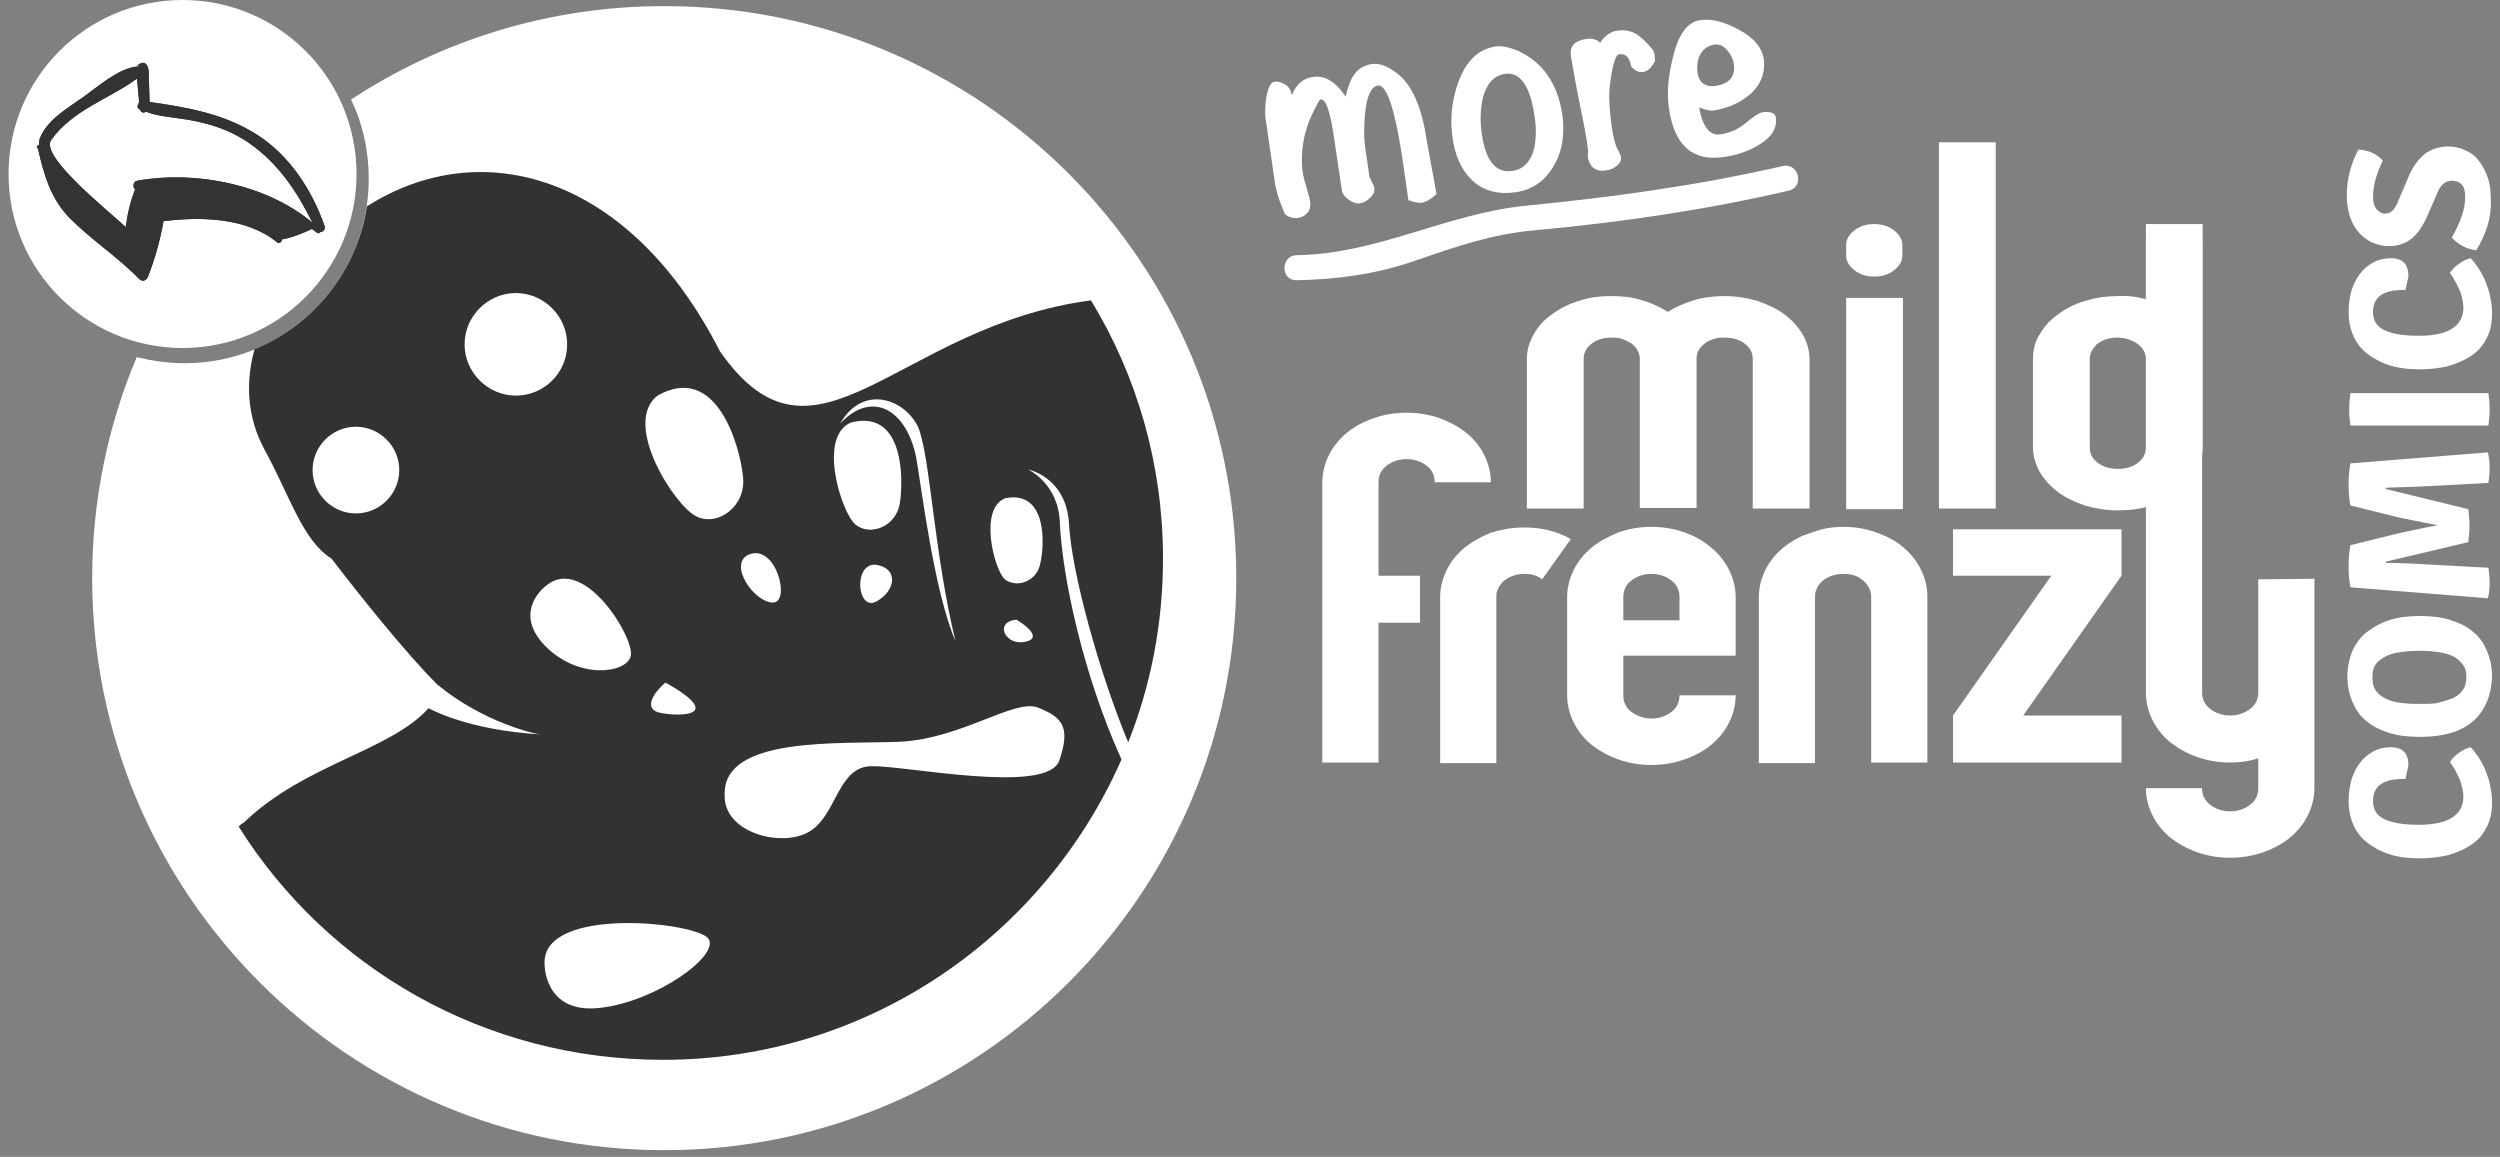 <?xml version="1.0" encoding="utf-8"?>
<!-- Generator: Adobe Illustrator 19.2.1, SVG Export Plug-In . SVG Version: 6.00 Build 0)  -->
<svg version="1.1" xmlns="http://www.w3.org/2000/svg" xmlns:xlink="http://www.w3.org/1999/xlink" x="0px" y="0px"
	 viewBox="0 0 409.5 189.5" style="enable-background:new 0 0 409.5 189.5;" xml:space="preserve">
<rect x="0" y="0" width="409.5" height="189.5" fill="#808080" stroke="none"/>
<style type="text/css">
	.st0{fill:#FFFFFF;}
	.st1{clip-path:url(#SVGID_2_);fill:#333333;}
	.st2{fill:#333232;}
</style>
<g id="Layer_2">
</g>
<g id="Layer_1">
	<g>
		<g>
			<path class="st0" d="M311.6,41.9c0,0.9-0.5,1.7-1.4,2.4s-2,1-3.2,1s-2.3-0.3-3.2-1c-0.9-0.7-1.4-1.5-1.4-2.4v-1.8
				c0-0.9,0.5-1.7,1.4-2.4s2-1,3.2-1s2.3,0.3,3.2,1c0.9,0.7,1.4,1.5,1.4,2.4V41.9z"/>
			<rect x="302.4" y="48.8" class="st0" width="9.3" height="34.6"/>
			<path class="st0" d="M326.9,23.3v60h-9.3v-60C317.6,23.3,326.9,23.3,326.9,23.3z"/>
			<path class="st0" d="M273.2,51.1c1.2-0.8,2.6-1.4,4.2-1.9s3.3-0.7,5.1-0.7c1.9,0,3.7,0.3,5.4,0.8c1.7,0.6,3.2,1.3,4.4,2.2
				c1.2,0.9,2.2,2,3,3.3c0.7,1.3,1.1,2.6,1.1,4v24.5h-9.3V58.8c0-1-0.4-1.8-1.3-2.5s-2-1-3.3-1c-0.5,0-0.9,0-1.3,0.1l0,0
				c-0.8,0.2-1.4,0.4-2,0.9l0,0l0,0c-0.9,0.7-1.3,1.5-1.3,2.4l0,0v24.5h-9.3V58.8c0-1-0.5-1.8-1.3-2.5c-0.6-0.4-1.3-0.7-2-0.9l0,0
				c-0.4-0.1-0.8-0.1-1.3-0.1c-1.3,0-2.4,0.3-3.3,1s-1.3,1.5-1.3,2.5v24.5h-9.3V58.8c0-1.4,0.4-2.8,1.1-4c0.7-1.3,1.7-2.4,3-3.3
				c1.2-0.9,2.7-1.7,4.4-2.2c1.7-0.6,3.5-0.8,5.4-0.8c1.8,0,3.5,0.2,5,0.7C270.5,49.6,271.9,50.3,273.2,51.1L273.2,51.1"/>
			<path class="st0" d="M351.5,49V36.7h9.3v22.1l0,0v14.5c0,1.4-0.4,2.8-1.1,4c-0.7,1.3-1.7,2.4-3,3.3c-1.2,0.9-2.7,1.7-4.4,2.2
				c-1.7,0.6-3.5,0.8-5.4,0.8s-3.7-0.3-5.4-0.8c-1.7-0.6-3.2-1.3-4.4-2.2c-1.2-0.9-2.2-2-3-3.3c-0.7-1.3-1.1-2.6-1.1-4v-2.6l0,0
				V58.8l0,0c0-1.2,0.2-2.3,0.7-3.3c0.1-0.2,0.2-0.5,0.4-0.7c0.7-1.3,1.7-2.4,3-3.3l0,0c1.2-0.9,2.7-1.7,4.4-2.2
				c0.1,0,0.3-0.1,0.4-0.1c1.6-0.5,3.3-0.7,5-0.7l0,0l0,0l0,0l0,0l0,0C348.5,48.4,350,48.6,351.5,49 M346.9,55.3
				c-1.3,0-2.4,0.3-3.3,1c-0.2,0.1-0.3,0.2-0.4,0.4c-0.6,0.6-0.9,1.3-0.9,2.1l0,0v14.5c0,1,0.4,1.8,1.3,2.5c0.9,0.7,2,1,3.3,1
				s2.4-0.3,3.3-1s1.3-1.5,1.3-2.5v-3l0,0V58.8c0-1-0.5-1.8-1.4-2.5C349.2,55.7,348.1,55.3,346.9,55.3"/>
		</g>
		<g>
			<path class="st0" d="M230.4,75.2c-1.3,0-2.4,0.4-3.3,1.1c-0.9,0.7-1.3,1.6-1.3,2.7v15.3h6.8v7.7h-6.8v22.9h-9.2V79
				c0-1.6,0.4-3.1,1.1-4.5c0.7-1.4,1.7-2.6,2.9-3.6s2.7-1.8,4.4-2.4c1.7-0.6,3.5-0.9,5.4-0.9s3.7,0.3,5.4,0.9
				c1.7,0.6,3.1,1.4,4.4,2.4c1.2,1,2.2,2.2,2.9,3.6c0.7,1.4,1.1,2.9,1.1,4.5H235c0-1.1-0.4-2-1.3-2.7
				C232.8,75.6,231.7,75.2,230.4,75.2z"/>
			<path class="st0" d="M270.5,117.7c1.3,0,2.4-0.4,3.3-1.1c0.9-0.7,1.3-1.6,1.3-2.7h9.2c0,1.6-0.4,3.1-1.1,4.5s-1.7,2.6-2.9,3.6
				c-1.2,1-2.7,1.8-4.4,2.4c-1.7,0.6-3.5,0.9-5.4,0.9s-3.7-0.3-5.4-0.9c-1.7-0.6-3.1-1.4-4.4-2.4c-1.2-1-2.2-2.2-2.9-3.6
				c-0.7-1.4-1.1-2.9-1.1-4.5V97.8c0-1.6,0.4-3.1,1.1-4.5s1.7-2.6,2.9-3.6c1.2-1,2.7-1.8,4.4-2.5c1.7-0.6,3.5-0.9,5.4-0.9
				s3.7,0.3,5.4,0.9c1.7,0.6,3.1,1.4,4.4,2.5c1.2,1,2.2,2.2,2.9,3.6c0.7,1.4,1.1,2.9,1.1,4.5v9.6h-18.4v6.5c0,1.1,0.4,2,1.3,2.7
				C268.2,117.3,269.3,117.7,270.5,117.7z M265.9,101.6h9.2v-3.8c0-1.1-0.4-2-1.3-2.7s-2-1.1-3.3-1.1c-1.3,0-2.4,0.4-3.3,1.1
				s-1.3,1.6-1.3,2.7L265.9,101.6L265.9,101.6z"/>
			<path class="st0" d="M319.9,86.7h27.6v7.6l-16.1,22.9h16.1v7.7h-27.6v-7.7L336,94.3h-16.1V86.7z"/>
			<path class="st0" d="M379.1,94.8v34.3c0,1.6-0.4,3.1-1.1,4.5s-1.7,2.6-2.9,3.6c-1.2,1-2.7,1.8-4.4,2.4c-1.7,0.6-3.5,0.9-5.4,0.9
				s-3.7-0.3-5.4-0.9c-1.7-0.6-3.1-1.4-4.4-2.4c-1.2-1-2.2-2.2-2.9-3.6c-0.7-1.4-1.1-2.9-1.1-4.5h9.2c0,1.1,0.4,2,1.3,2.7
				s2,1.1,3.3,1.1s2.4-0.4,3.3-1.1s1.3-1.6,1.3-2.7v-4.9c-1.5,0.5-3,0.7-4.6,0.7c-1.9,0-3.7-0.3-5.4-0.9c-1.7-0.6-3.1-1.4-4.4-2.4
				c-1.2-1-2.2-2.2-2.9-3.6c-0.7-1.4-1.1-2.9-1.1-4.5V39.9h9.2v73.5c0,1.1,0.4,2,1.3,2.7s2,1.1,3.3,1.1s2.4-0.4,3.3-1.1
				s1.3-1.6,1.3-2.7V94.9L379.1,94.8z"/>
			<path class="st0" d="M244.5,87.2c0.5-0.2,1-0.3,1.5-0.4c1.2-0.3,2.4-0.4,3.7-0.4c2.8,0,5.3,0.6,7.6,1.9l-4.7,6.6
				c-0.7-0.6-1.7-0.9-2.9-0.9c-1.3,0-2.4,0.4-3.3,1.1c-0.1,0.1-0.3,0.2-0.4,0.4l0,0c-0.2,0.3-0.5,0.6-0.6,0.9
				c-0.1,0.2-0.1,0.3-0.2,0.5l0,0c-0.1,0.3-0.1,0.6-0.1,0.9v7.4l0,0V125h-9.2v-23.8l0,0v-3.4c0-1.6,0.4-3.1,1.1-4.5
				c0.7-1.4,1.7-2.6,2.9-3.6c1-0.8,2.2-1.5,3.5-2.1l0,0c0.2-0.1,0.3-0.1,0.5-0.2c0.1-0.1,0.3-0.1,0.4-0.2
				C244.4,87.2,244.4,87.2,244.5,87.2"/>
			<path class="st0" d="M298.4,86.7L298.4,86.7c1.2-0.3,2.4-0.4,3.7-0.4l0,0l0,0l0,0l0,0c2.7,0,5.2,0.7,7.5,1.9l0,0
				c0.8,0.4,1.5,0.9,2.1,1.4c1.2,1,2.2,2.2,2.9,3.6c0.7,1.4,1.1,2.9,1.1,4.5v27.2h-9.2V97.8c0-1.1-0.5-2-1.3-2.7
				c-0.1-0.1-0.2-0.2-0.3-0.2l0,0c-0.2-0.2-0.5-0.4-0.8-0.5c-0.6-0.3-1.4-0.4-2.2-0.4c-1.3,0-2.4,0.4-3.3,1.1l0,0
				c-0.1,0.1-0.3,0.2-0.4,0.4l0,0c-0.3,0.3-0.5,0.6-0.6,0.9c-0.1,0.2-0.1,0.3-0.2,0.5l0,0c-0.1,0.3-0.1,0.6-0.1,0.9l0,0l0,0l0,0v7.4
				l0,0V125h-5.1l0,0h-4.1v-23.8l0,0v-3.4c0-1.6,0.4-3.1,1.1-4.5s1.7-2.6,2.9-3.6c1-0.8,2.1-1.5,3.3-2l0,0
				C296.5,87.3,297.4,87,298.4,86.7"/>
		</g>
	</g>
	<g>
		<path class="st0" d="M394,127.6h-0.4c-3.3,0-4.9,1.2-4.9,3.6c0,1.4,0.6,2.4,1.9,3s3.1,0.9,5.6,0.9c2.4,0,4.3-0.4,5.5-1.2
			c1.2-0.8,1.8-1.9,1.8-3.4c0-0.8-0.2-1.6-0.5-2.6c-0.4-0.9-0.9-2-1.7-3.1c0.4-0.6,0.9-1.1,1.5-1.5c0.7-0.5,1.3-0.8,1.9-0.9
			c0.5,0.5,0.9,1.1,1.4,1.8c0.4,0.7,0.8,1.4,1.1,2.2c0.3,0.8,0.6,1.6,0.7,2.4c0.2,0.8,0.3,1.7,0.3,2.6c0,1.7-0.3,3.1-1,4.3
			c-0.6,1.2-1.5,2.1-2.6,2.8c-1.1,0.7-2.3,1.2-3.7,1.6c-1.4,0.3-2.9,0.5-4.4,0.5c-2,0-3.7-0.2-5.2-0.7s-2.7-1.2-3.7-2
			s-1.7-1.8-2.2-3s-0.7-2.4-0.7-3.7c0-1.3,0.2-2.5,0.5-3.6c0.4-1.1,0.8-2,1.5-2.8c0.6-0.8,1.3-1.3,2.2-1.8c0.8-0.4,1.7-0.6,2.7-0.6
			c2,0,2.9,1,2.9,3C394.3,126.2,394.2,126.8,394,127.6z"/>
		<path class="st0" d="M406,117.2c-2,2.4-5.2,3.5-9.7,3.5c-1.9,0-3.6-0.2-5.1-0.7s-2.7-1.1-3.7-2c-1-0.8-1.7-1.9-2.2-3.1
			s-0.8-2.6-0.8-4.1s0.3-2.9,0.8-4.1s1.3-2.3,2.3-3.1c1-0.8,2.2-1.5,3.7-2s3.2-0.7,5.1-0.7s3.6,0.2,5.1,0.7s2.7,1.1,3.7,2
			c1,0.8,1.7,1.9,2.2,3.1s0.8,2.6,0.8,4.1C408.1,113.4,407.4,115.5,406,117.2z M401.4,114.5c1.7-0.6,2.6-1.8,2.6-3.6
			c0-0.9-0.2-1.6-0.7-2.2s-1-1-1.7-1.3s-1.5-0.5-2.3-0.6c-0.9-0.1-1.7-0.2-2.5-0.2s-1.6,0-2.6,0.1c-0.9,0.1-1.8,0.2-2.7,0.5
			c-0.8,0.3-1.5,0.7-2.1,1.3c-0.6,0.6-0.8,1.4-0.8,2.5s0.3,1.9,0.8,2.4c0.5,0.6,1.2,1,2,1.3s1.6,0.4,2.5,0.5s1.7,0.1,2.4,0.1
			c1,0,1.9,0,2.7-0.1C399.8,115,400.6,114.8,401.4,114.5z"/>
		<path class="st0" d="M407.5,98L385,96.2c-0.2-1-0.3-2.1-0.3-3.4s0.1-2.5,0.3-3.5l8.1-2c3.7-0.8,5.7-1.2,6-1.2V86
			c-0.6-0.1-2.5-0.5-6-1.2l-8.1-2c-0.2-1-0.3-2.1-0.3-3.4s0.1-2.5,0.3-3.5l22.5-1.8c0.2,0.7,0.3,1.5,0.3,2.5s-0.1,1.8-0.2,2.5
			l-9.2,0.5c-3.7,0.2-6.2,0.2-7.6,0.3v0.2l13.5,3.3c0.1,0.8,0.2,1.7,0.2,2.7s-0.1,1.9-0.2,2.7L390.8,92v0.2c2,0,4.5,0.1,7.6,0.3
			l9.2,0.5c0.1,0.6,0.2,1.5,0.2,2.5C407.8,96.5,407.7,97.4,407.5,98z"/>
		<path class="st0" d="M407.6,69.7H385c-0.1-0.7-0.2-1.6-0.2-2.6c0-1.1,0.1-2,0.2-2.7h22.6c0.1,0.7,0.2,1.6,0.2,2.7
			C407.8,68.2,407.7,69,407.6,69.7z"/>
		<path class="st0" d="M394,47.5h-0.4c-3.3,0-4.9,1.2-4.9,3.6c0,1.4,0.6,2.4,1.9,3s3.1,0.9,5.6,0.9c2.4,0,4.3-0.4,5.5-1.2
			s1.8-1.9,1.8-3.4c0-0.8-0.2-1.6-0.5-2.6c-0.4-0.9-0.9-2-1.7-3.1c0.4-0.6,0.9-1.1,1.5-1.5c0.7-0.5,1.3-0.8,1.9-0.9
			c0.5,0.5,0.9,1.1,1.4,1.8c0.4,0.7,0.8,1.4,1.1,2.2c0.3,0.8,0.6,1.6,0.7,2.4c0.2,0.8,0.3,1.7,0.3,2.6c0,1.7-0.3,3.1-1,4.3
			c-0.6,1.2-1.5,2.1-2.6,2.8s-2.3,1.2-3.7,1.6c-1.4,0.3-2.9,0.5-4.4,0.5c-2,0-3.7-0.2-5.2-0.7s-2.7-1.2-3.7-2s-1.7-1.8-2.2-3
			s-0.7-2.4-0.7-3.7s0.2-2.5,0.5-3.6c0.4-1.1,0.8-2,1.5-2.8c0.6-0.8,1.3-1.3,2.2-1.8c0.8-0.4,1.7-0.6,2.7-0.6c2,0,2.9,1,2.9,3
			C394.3,46.1,394.2,46.8,394,47.5z"/>
		<path class="st0" d="M405.6,41c-0.7-0.1-1.5-0.3-2.2-0.7c-0.7-0.4-1.3-0.8-1.8-1.4c1.4-2.4,2.2-4.6,2.2-6.7c0-0.9-0.2-1.6-0.6-2
			s-0.9-0.6-1.6-0.6c-1,0-1.9,0.7-2.4,2.1l-1.7,3.9c-0.7,1.5-1.5,2.7-2.5,3.5c-1,0.8-2.2,1.2-3.7,1.2c-1,0-1.9-0.2-2.8-0.6
			c-0.8-0.4-1.6-1-2.2-1.7s-1.1-1.6-1.4-2.6s-0.5-2.1-0.5-3.4c0-2.5,0.6-5,1.9-7.5c1.7,0.1,3,0.7,4,1.8c-1.1,2.3-1.6,4.2-1.6,6
			c0,0.9,0.2,1.5,0.6,2c0.4,0.4,0.8,0.7,1.4,0.7c0.9,0,1.6-0.7,2.1-2l1.7-4c0.7-1.7,1.6-2.9,2.7-3.8c1.1-0.8,2.4-1.2,3.8-1.2
			c1,0,2,0.2,2.8,0.6c0.9,0.4,1.6,0.9,2.2,1.7c0.6,0.7,1.1,1.7,1.5,2.8s0.5,2.4,0.5,3.9C408.1,35.7,407.2,38.4,405.6,41z"/>
	</g>
	<g>
		<path class="st0" d="M235.3,31.8c-1,0.9-1.9,1.4-2.5,1.4c-0.4,0.1-1.1-0.1-2.1-0.4c-0.1-0.5-0.2-1.5-0.4-2.8
			c-0.2-1.2-0.3-2.1-0.4-2.8c-1.3-9-2.7-13.4-4.2-13.2c-1.1,0.2-1.8,1.7-2.1,4.5c-0.2,2.1-0.2,4,0,5.6l0.7,4.7c0,0.2,0.2,0.6,0.4,1
			c0.2,0.4,0.4,0.8,0.4,1c0.1,0.5-0.1,1.1-0.7,1.6c-0.5,0.5-1,0.8-1.6,0.9c-0.6,0.1-1.2-0.1-1.9-0.6c-0.7-0.5-1-1-1.1-1.5l-1.4-9.4
			c-0.6-3.8-1.3-5.7-2.1-5.5c-0.1,0-0.4,0.4-0.7,1.1c-2,3.6-2.7,7.3-2.2,11c0.1,0.5,0.3,1.3,0.6,2.3c0.3,1,0.5,1.8,0.6,2.3
			c0.1,0.7,0,1.3-0.4,1.8c-0.4,0.5-0.9,0.8-1.6,0.9c-0.8,0.1-1.4-0.1-2-0.5c-0.2-0.2-0.5-1-1-2.3c-0.4-1.2-0.6-2.1-0.7-2.5l-1.6-11
			c-0.1-0.8-0.1-1.9,0.1-3.3c0.3-1.7,0.7-2.6,1.3-2.7c0.7-0.1,1.3,0.1,1.9,0.5c0.6,0.4,0.9,1,1,1.7c0.7-1.8,1.9-2.8,3.5-3
			c1.9-0.3,3.7,0.8,5.3,3.2c0.4-1.6,0.8-2.7,1.3-3.4c0.7-1.1,1.7-1.7,2.9-1.9c1.3-0.2,2.6,0.3,4.1,1.4c2.6,1.9,4.2,5.7,5,11.1
			L235.3,31.8z"/>
		<path class="st0" d="M255.9,18.7c0.4,3,0.1,5.8-1.2,8.1c-1.4,2.7-3.6,4.3-6.5,4.7c-3,0.4-5.4-0.3-7.2-2.1c-1.6-1.6-2.7-3.9-3.1-7
			c-0.4-3-0.1-6,1-9c1.3-3.5,3.3-5.4,6.2-5.8c0.9-0.1,2,0.1,3.5,0.7C252.7,10.2,255.1,13.6,255.9,18.7z M251.4,19.3
			c-0.7-5.2-2.4-7.6-4.9-7.2c-1.8,0.3-3,1.6-3.6,3.9c-0.4,1.8-0.5,3.7-0.2,5.8c0.6,4.5,2.3,6.6,5,6.2c1.7-0.2,2.9-1.4,3.5-3.3
			C251.6,23,251.7,21.3,251.4,19.3z"/>
		<path class="st0" d="M271,8.9c0,0.2,0.1,0.6,0.1,1.1c-0.6,1.1-1.2,1.7-2,1.8c-0.6,0.1-1.3-0.2-1.9-0.9c-0.3-1.5-0.9-2.2-2-2
			c-0.6,0.1-1.1,1.8-1.5,5.1c-0.2,1.5-0.1,3.5,0.2,6c0.3,2.4,0.7,3.8,1,4.3c0.3,0.6,0.5,1,0.6,1.3c0.1,0.6-0.1,1.1-0.6,1.5
			c-0.5,0.4-1,0.7-1.7,0.8c-1.8,0.3-2.8-0.5-3.1-2.1c0-0.2,0-0.4,0-0.7c0-0.3,0.1-0.5,0-0.7c-0.2-1.7-0.7-4.3-1.4-7.7
			s-1.1-5.9-1.4-7.6c-0.2-1.5,0.6-2.4,2.4-2.7c1.1-0.2,1.9,0.1,2.4,0.6c0.8-1.2,1.8-1.9,3-2c0.8-0.1,1.6,0,2.4,0.3
			c0.5,0.2,1.2,0.7,2,1.5C270.5,7.8,271,8.4,271,8.9z"/>
		<path class="st0" d="M290.9,19.3c0.2,1.7-0.7,3.2-2.9,4.5c-1.7,1-3.5,1.6-5.5,1.9c-5.2,0.8-8.2-1.8-9.1-7.8
			c-0.4-2.4-0.2-5.2,0.6-8.4c0.9-3.9,2.4-5.9,4.5-6.2c1.9-0.3,4,0.3,6.4,1.6c2.4,1.3,3.7,2.9,4,4.7c0.3,2.2-0.4,4.2-2.2,5.8
			c-1.6,1.4-3.6,2.3-6,2.7c-0.5,0.1-1.3-0.1-2.4-0.5c0.6,3.2,1.8,4.7,3.5,4.4c1.5-0.2,2.9-0.8,4.2-1.9c1.3-1.1,2.2-1.6,2.6-1.7
			C290,18.2,290.8,18.5,290.9,19.3z M284,10.5c-0.1-0.8-0.5-1.6-1.1-2.3c-0.6-0.7-1.3-1-2.1-0.9c-1.1,0.2-1.9,0.8-2.4,1.8
			c-0.4,0.9-0.5,2-0.3,3.1c0.1,0.6,0.4,1.1,0.9,1.5c0.5,0.3,1.1,0.5,1.8,0.4C283.2,13.8,284.3,12.6,284,10.5z"/>
	</g>
	<path class="st0" d="M292,27.2c-13.9,3.2-27.9,5.1-42.1,6.5c-13,1.3-24.2,7.9-37.5,8.1c-2.6,0-2.7,4.1-0.1,4.1
		c6.6-0.1,13.2-1,19.5-3.2c6.7-2.3,12.6-4.4,19.8-5c14-1.3,27.8-3.3,41.5-6.5C295.6,30.5,294.6,26.6,292,27.2z"/>
	<circle class="st0" cx="29.9" cy="28.5" r="28.5"/>
	<path class="st0" d="M108.8,1C89.9,1,72.3,6.6,57.5,16.3c1.9,3.9,2.9,8.3,2.9,13c0,16.7-13.5,30.2-30.2,30.2c-2.7,0-5.3-0.4-7.8-1
		c-4.7,11.1-7.3,23.4-7.3,36.2c0,51.7,42,93.7,93.7,93.7s93.7-42,93.7-93.7S160.6,1,108.8,1z"/>
	<g>
		<defs>
			<path id="SVGID_1_" d="M22.5,29.6c-0.7,0.1-0.8,1-0.4,1.4c0,0.1,0,0.1,0,0.1c-0.6,1.5-1,3.1-1.3,4.7c0,0.5-0.2,1-0.2,1.4
				C17.6,34.4,6.4,25.5,8.4,22.9c3.5-4.9,9.5-6.7,14-10c0.1,0.2,0.1,0.5,0.1,0.6c0.1,1.1,0.2,2.2,0.3,3.3c-0.3,0.3-0.4,0.9,0,1.1
				l0.1,0c0.2,0.5,0.6,0.7,1,0.4c2.1,0.8,4.5,0.9,6.8,1.3c3.6,0.6,7.1,1.7,10.2,3.9c4.7,3.3,7.7,7.8,10.3,13
				C43.6,30.1,31.8,27.9,22.5,29.6z M6.2,24.3c1,4.3,2.1,8.3,5.3,11.5c3.6,3.6,7.8,6.3,11.3,9.9c0.5,0.5,1.1,0.3,1.4-0.3
				c1.2-3,2-6,2.6-9.2c0.1,0,0.1,0,0.2,0c5.9-0.7,13.4-0.6,18.4,3.5c0.3,0.3,0.8-0.1,0.8-0.5l0.1,0c1.6-0.3,3.3-1,4.8-1.7
				c0.3,0.2,0.5,0.4,0.8,0.6c0.2,0.2,0.4,0.1,0.6-0.1c0.4,0,0.8-0.4,0.7-0.9c-2.1-6-5.8-11.7-11.2-15.1c-5.4-3.4-11.3-4.4-17.5-5.3
				c0-1.1-0.1-2.3-0.1-3.4c-0.1-0.8,0.2-2.3-0.6-2.9c-0.3-0.2-0.7-0.1-1,0.1c-0.2,0.1-0.2,0.3-0.3,0.4c-3,0.2-6.6,3.4-9,5.1
				c-2.4,1.7-5.7,3.6-6.9,6.5c-0.2,0.4-0.2,0.8-0.2,1.2C6,23.9,5.9,24.2,6.2,24.3z"/>
		</defs>
		<use xlink:href="#SVGID_1_"  style="overflow:visible;fill:#333333;"/>
		<clipPath id="SVGID_2_">
			<use xlink:href="#SVGID_1_"  style="overflow:visible;"/>
		</clipPath>
		<polygon class="st1" points="6.5,8.5 3.9,45.3 52.8,48.7 55.4,11.9 		"/>
	</g>
	<path class="st2" d="M175.1,85.7c0.4,8.1,5,24.6,9.7,35.9c3.7-9.3,5.7-19.5,5.7-30.1c0-15.5-4.3-30-11.8-42.3
		c-31.9,4.2-45.1,30.9-60.8,8.3c-14.8-29-39.1-35.6-57.8-23.7c-1.6,10.6-8.8,19.5-18.4,23.4c-1.6,5.7-1.1,11.4,1.6,16.4
		c4.1,7.4,6.2,14.9,11,17.9c5,6.5,12.2,15.5,17.3,20.6c7.6,6.3,16.3,8.2,17,8.2c-12.2-0.7-18.4-4.3-18.4-4.3
		c-6.3,7-20.1,9.1-30,18.5c-0.2,0.3-0.6,0.3-1.1,0.9c14.5,23.1,40.2,38.2,69.5,38.2c33.6,0,62.4-20.3,75.1-49.2
		c-6.3-13.9-9.7-29.9-10.1-38.8c-0.2-6.4-5.2-8.7-5.2-8.7S174.6,78.1,175.1,85.7z M58.3,84.1c-3.9,0-7.1-3.2-7.1-7.1
		s3.2-7.1,7.1-7.1c3.9,0,7.1,3.2,7.1,7.1S62.2,84.1,58.3,84.1z M150.7,70.8c1.8,6,2.4,20.1,5.8,34.2c-3.5-8.1-5.6-25.4-6.4-29.9
		c-1.5-7.9-7.2-11.4-12.5-5.7C141.7,62.3,149.2,65.9,150.7,70.8z M139.4,69.2c8.7-2.2,8.6,9.3,8,13.2c-0.6,3.9-4.9,5.5-7.3,3.5
		C137.8,83.9,133.9,71.5,139.4,69.2z M143.6,98.5c-3.2,1.8-3.9-6.2-0.2-6C147.2,93,146.8,96.7,143.6,98.5z M122.5,90.9
		c4.6-2.1,7.1,7.8,4.1,7.8S119.3,92.6,122.5,90.9z M107.7,64.8c9.7-5.5,13.5,8.3,14,13.2c0.6,4.9-4.1,8.3-7.6,6.6
		C110.6,83,101.8,69.4,107.7,64.8z M107.6,116.6c-1.8-0.7-0.9-2.8,1.4-4.8C120,118,109.4,117.3,107.6,116.6z M76.1,56.4
		c0-4.6,3.8-8.4,8.4-8.4c4.6,0,8.4,3.8,8.4,8.4c0,4.7-3.8,8.4-8.4,8.4C79.9,64.8,76.1,61,76.1,56.4z M89.5,95.9
		c6.2-5.1,14.6,8.8,13.8,11.6c-0.7,2.8-8.6,3.9-14.1-1.8C83.8,100,89.5,95.9,89.5,95.9z M98.2,165.1c-9.2,1-9-7.3-9-7.3
		c-0.3-9.4,24.6-6.8,26.8-4.1C118.1,156.4,107.5,164.1,98.2,165.1z M173.5,124.6c-2,5.6-25.1,0.8-30.7,0.9c-5.6,0-5.7,8-10.2,10.7
		c-4.4,2.7-14.2,0.3-13.9-6.1c-0.2-9.5,18.6-8.2,28.7-8.6c10.1-0.5,18.8-7.1,22.6-5.6S175.5,118.9,173.5,124.6z M166.5,101.5
		c2.9,1.8,3.8,3.4,0.9,3.7C164.4,105.4,163,101.8,166.5,101.5z M170.4,92.3c-0.6,3.1-4.1,4.1-5.9,2.5c-1.7-1.7-4.2-11.6,0.2-13.2
		C171.6,80.3,171.1,89.3,170.4,92.3z"/>
</g>
</svg>
